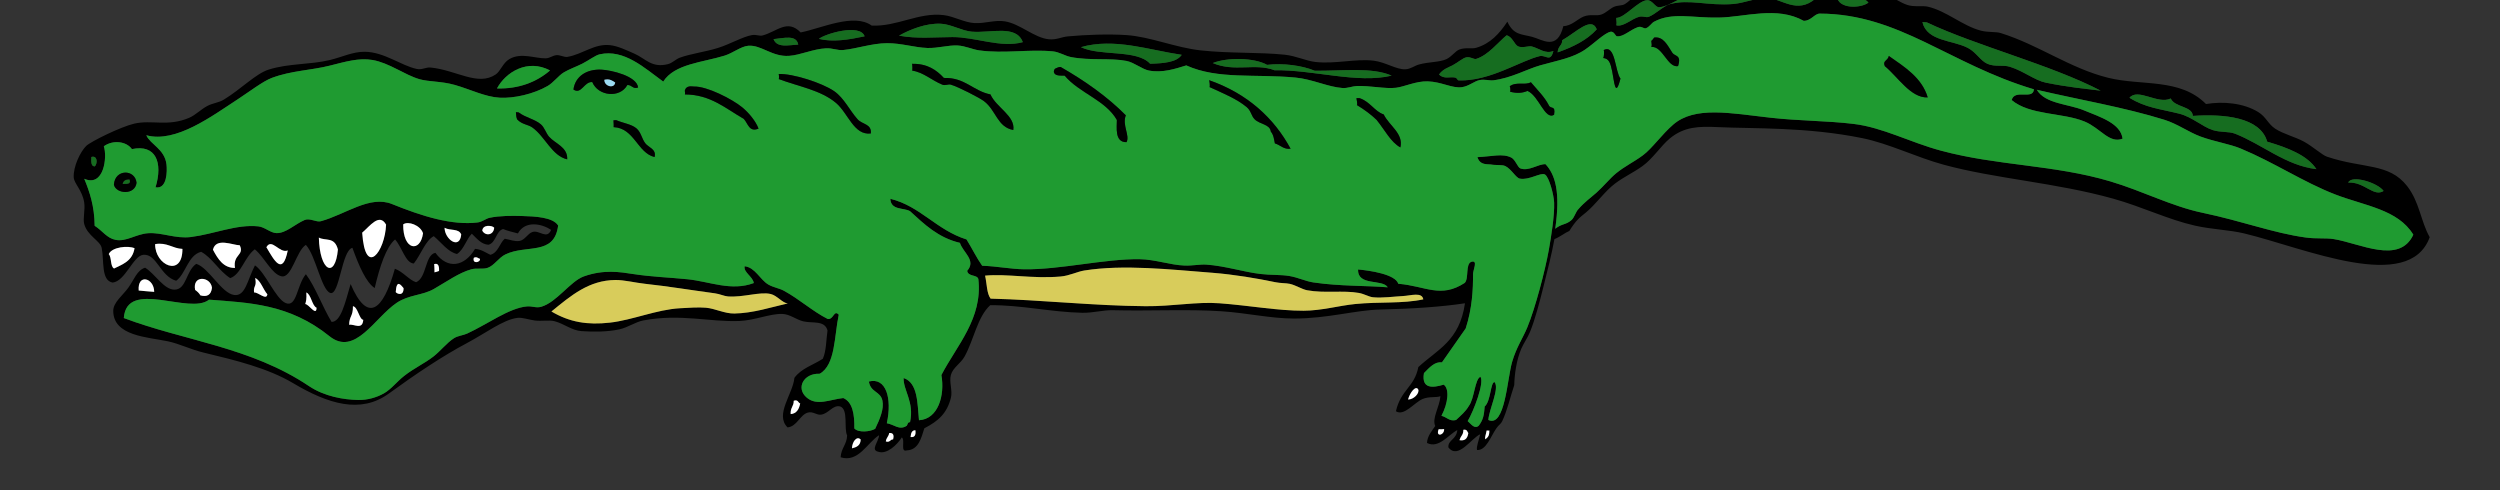 <!--?xml version="1.0" encoding="utf-8"?-->
<!-- Generator: Adobe Illustrator 15.0.2, SVG Export Plug-In . SVG Version: 6.00 Build 0)  -->

<svg version="1.1" id="Layer_1" xmlns="http://www.w3.org/2000/svg" xmlns:xlink="http://www.w3.org/1999/xlink" x="0px" y="0px" width="1020px" height="200px" viewBox="0 0 1020 200" enable-background="new 0 0 1020 200" xml:space="preserve">
<rect x="0" y="0" width="1020" height="200" fill="#333333" stroke="none"/>
<path d="M 982.105 75.916 C 987.186 82.428 987.679 90.382 991.321 96.778 C 982.872 120.032 940.143 101.133 915.654 95.242 C 909.465 93.753 902.661 93.66 895.522 92.054 C 884.666 89.611 873.997 84.353 862.161 81.047 C 838.692 74.493 814.108 72.948 793.041 67.207 C 781.787 64.14 770.81 58.603 759.834 56.365 C 737.237 51.756 715.367 52.549 700.987 51.867 C 693.124 51.495 687.14 51.637 681.223 56.535 C 677.709 59.443 674.319 64.77 670.125 67.765 C 666.078 70.655 662.951 71.895 658.937 74.885 C 654.773 77.988 651.027 83.487 646.906 86.822 C 644.618 88.673 643.034 89.775 640.29 94.229 C 638.578 94.91 636.72 96.528 634.203 97.57 C 633.118 103.569 631.459 110.074 629.744 116.902 C 628.247 122.865 626.341 130.296 624.264 135.367 C 623.165 138.05 621.774 139.788 620.722 142.192 C 618.662 146.902 617.908 152.996 617.812 157.13 C 616.18 162.015 614.921 167.568 612.901 171.841 C 612.3 173.111 611.655 173.097 610.436 174.86 C 608.2 178.091 606.343 183.871 602.623 183.605 C 602.301 182.227 603.305 179.885 603.938 177.168 C 600.392 178.664 594.888 187.699 590.933 182.52 C 590.712 179.463 594.278 179.371 594.574 175.465 C 590.916 177.387 586.98 183.161 582.219 180.729 C 582.287 177.97 584.346 175.618 585.578 173.813 C 584.132 170.655 587.352 166.119 587.695 161.637 C 585.992 162.347 583.172 161.641 580.46 162.773 C 577.05 164.196 572.837 169.981 569.538 167.785 C 571.502 159.036 577.11 157.946 578.683 149.767 C 586.457 142.584 595.506 139.134 597.71 123.736 C 588.217 125.183 576.215 125.998 563.328 126.276 C 553.025 126.497 541.786 129.968 527.943 129.966 C 518.518 129.964 508.99 127.714 498.457 126.999 C 484.721 126.066 468.979 126.957 454.076 126.562 C 450.11 126.457 445.96 127.697 441.609 127.616 C 429.05 127.381 416.353 124.373 403.991 124.526 C 398.775 129.317 397.352 138.595 393.536 145.481 C 391.959 148.328 388.818 149.927 387.971 152.945 C 387.156 155.852 388.73 159.352 387.959 162.356 C 386.346 168.639 382.847 171.805 377.13 174.74 C 375.824 178.835 374.776 183.533 369.974 183.761 C 367.18 184.627 369.442 179.623 367.945 178.463 C 366.068 181.42 361.848 185.567 358.29 184.3 C 355.059 183.582 358.553 180.156 358.66 177.567 C 353.865 180.593 350.251 188.859 342.97 186.572 C 343.216 182.73 345.493 181.422 345.628 177.688 C 344.213 174.632 346.224 167.105 342.804 165.831 C 339.76 165.08 338.174 168.738 334.976 169.188 C 333.216 169.436 331.655 167.734 329.594 168.333 C 326.336 169.282 325.225 173.97 321.326 174.385 C 316.018 169.148 323.534 160.723 324.114 154.172 C 326.927 150.271 331.854 148.903 335.701 146.378 C 337.142 143.32 337.062 138.639 337.626 134.833 C 336.461 130.581 331.666 132.003 327.808 131.126 C 324.944 130.475 322.331 128.191 319.221 128.085 C 314.217 127.914 307.963 130.702 301.701 130.958 C 289.571 131.452 277.734 127.894 262.466 130.735 C 259.366 131.312 256.087 133.642 252.735 134.367 C 247.756 135.444 242.067 135.429 237.234 135.094 C 233.316 134.823 230.282 132.147 226.307 131.064 C 224.128 130.47 221.069 131.131 218.209 130.764 C 215.872 130.464 213.116 129.449 211.132 129.688 C 205.297 130.39 198.03 136.011 190.331 140.079 C 180.782 145.124 169.173 152.889 158.679 160.547 C 147.134 168.973 133.83 164.783 119.672 156.374 C 109.255 150.186 96.246 147.021 82.929 143.822 C 77.923 142.619 73.136 140.231 68.575 139.27 C 60.231 137.511 46.155 137.137 46.208 126.769 C 46.225 123.351 50.153 120.459 52.351 117.385 C 54.727 114.064 55.895 110.243 59.202 109.216 C 63.392 111.833 66.893 118.264 71.274 118.178 C 76.099 118.083 75.838 110.594 80.061 107.647 C 85.213 109.209 90.329 119.651 95.525 120.354 C 100.175 120.984 100.89 114.312 104.027 108.267 C 108.346 111.163 112.429 121.952 116.591 123.664 C 121.131 125.53 121.08 116.317 124.8 111.873 C 128.644 116.988 131.661 125.412 135.29 131.342 C 139.081 131.322 140.786 123.653 143.054 115.89 C 149.858 131.782 156.189 127.19 161.113 109.641 C 164.549 110.924 166.842 114.202 169.757 115.145 C 174.163 113.343 173.331 103.946 177.65 103.153 C 182.628 110.012 189.508 108.826 193.828 101.523 C 196.425 101.734 198.187 103.1 200.055 103.962 C 203.293 103.114 203.802 99.232 205.943 97.4 C 208.236 97.829 210.092 98.627 211.974 98.304 C 214.203 97.921 215.311 95.254 217.252 94.649 C 220.126 93.752 223.114 97.896 224.864 93.792 C 220.974 91.204 214.215 89.888 211.301 95.239 C 209.41 94.717 207.266 94.285 205.266 93.438 C 202.345 94.248 202.451 98.966 199.321 99.861 C 196.399 99.708 194.628 97.403 192.505 95.346 C 190.266 97.54 189.319 101.769 186.455 103.631 C 182.767 102.796 180.286 99.155 176.988 96.351 C 173.569 98.113 171.844 103.696 168.841 107.509 C 165.421 107.347 164.103 100.938 161.182 97.7 C 157.59 100.758 154.966 108.563 152.874 117.53 C 149.434 115.283 146.533 108.751 143.78 101.101 C 139.365 102.213 138.523 120.87 134.72 119.511 C 131.114 118.223 128.781 104.159 124.789 99.904 C 120.838 102.386 119.063 113.623 114.849 112.731 C 110.88 111.89 107.953 105.012 103.964 101.71 C 99.794 104.76 98.336 112.009 93.928 113.47 C 89.317 110.536 86.577 105.167 82.069 102.734 C 76.659 104.089 75.817 111.759 71.876 114.55 C 65.323 112.702 63.963 103.42 58.44 103.967 C 54.312 104.377 51.095 114.789 45.948 115.294 C 41.147 114.421 42.561 106.406 41.491 101.153 C 40.891 98.205 35.68 96.264 34.355 91.381 C 33.76 89.19 34.829 85.569 34.343 82.519 C 33.565 77.638 30.201 74.828 30.078 72.374 C 29.855 67.915 32.809 61.857 35.184 59.534 C 36.984 57.774 49.199 51.743 54.747 50.451 C 61.921 48.779 68.479 51.786 77.189 48.066 C 79.721 46.984 82.071 44.537 84.657 43.195 C 86.965 41.998 89.21 41.932 91.319 40.647 C 98.368 36.355 104.362 30.061 109.584 28.406 C 117.8 25.801 126.555 26.434 134.571 24.495 C 139.725 23.248 143.863 21.099 148.763 21.124 C 156.736 21.164 163.609 26.77 170.073 28.14 C 172.205 28.592 173.743 27.36 175.674 27.55 C 186.205 28.588 194.939 35.319 202.255 30.377 C 204.197 29.065 205.173 25.691 207.77 24.141 C 212.579 21.27 218.281 23.895 222.673 23.794 C 224.323 23.756 225.439 22.651 227.06 22.497 C 228.454 22.363 230.234 23.43 231.492 23.212 C 237.815 22.114 242.45 17.735 248.885 18.42 C 252.031 18.755 255.682 20.503 258.833 21.894 C 263.443 23.928 265.902 27.852 272.523 26.167 C 274.327 25.708 275.691 24.161 277.314 23.559 C 281.679 21.94 287.543 21.223 292.831 19.588 C 297.906 18.019 303.004 14.976 306.761 14.326 C 308.661 13.998 309.829 14.821 311.158 14.46 C 317.098 12.843 321.239 7.655 326.668 13.238 C 335.198 11.535 348.37 5.206 355.651 10.436 C 365.985 10.934 374.76 4.957 384.987 6.158 C 389.332 6.669 393.428 9.218 397.713 9.422 C 401.956 9.624 405.905 8.06 409.948 8.704 C 416.226 9.704 421.901 15.391 427.862 16.015 C 431.028 16.346 432.971 15.098 435.68 14.845 C 443.051 14.159 452.365 13.836 459.564 14.315 C 469.284 14.961 479.643 19.459 489.974 20.567 C 501.842 21.84 513.676 21.247 524.109 22.317 C 528.833 22.801 532.807 24.847 536.677 25.284 C 544.736 26.196 553.073 23.881 560.375 24.744 C 565.29 25.324 569.71 28.444 573.403 28.273 C 575.56 28.172 577.135 26.805 578.91 26.319 C 583.061 25.18 587.361 25.439 590.159 24.122 C 592.303 23.114 593.761 20.829 595.403 20.212 C 597.982 19.244 600.358 20.053 602.294 19.494 C 607.995 17.848 611.793 13.71 614.994 8.849 C 617.534 14.344 620.734 13.88 625.078 15.019 C 629.312 16.13 635.33 20.861 637.851 10.655 C 641.157 10.606 643.656 7.741 646.103 6.763 C 648.976 5.615 651.245 6.686 653.411 5.91 C 655.227 5.26 656.94 3.492 658.359 2.85 C 660.18 2.026 661.628 2.471 662.985 1.643 C 665.589 0.053 668.391 -3.737 670.696 -4.534 C 673.619 -5.544 675.59 -2.927 678.127 -3.318 C 683.889 -4.207 691.795 -8.473 701.791 -10.043 C 709.169 -11.202 714.794 -11.931 721.479 -10.423 C 722.889 -10.105 723.366 -8.727 723.783 -8.726 C 726.938 -8.714 730.38 -10.453 733.014 -10.28 C 736.228 -10.069 738.67 -8.053 741.315 -7.573 C 747.916 -6.377 755.685 -7.743 762.059 -6.247 C 768.124 -4.824 772.603 0.147 778.222 2.027 C 780.924 2.931 784.39 2.229 786.516 2.714 C 794.207 4.47 800.758 10.594 808.239 12.513 C 811.164 13.264 814.298 12.87 816.263 13.479 C 831.699 18.267 844.57 27.9 860.2 31.756 C 873.829 35.119 889.459 31.755 900.053 42.444 C 907.128 41.27 915.316 42.036 921.309 45.687 C 924.581 47.681 925.308 50.531 928.258 52.488 C 931.571 54.685 936.443 55.825 940.042 57.805 C 943.664 59.798 947.428 63.263 949.389 63.924 C 964.108 68.891 974.666 66.38 982.105 75.916 M 952.15 97.546 C 962.812 99.245 978.95 108.043 984.631 95.754 C 978.366 85.408 964.719 83.965 952.701 79.31 C 939.868 74.34 927.884 66.294 914.233 60.613 C 909.65 58.706 903.625 57.84 897.857 55.723 C 892.991 53.938 888.4 50.523 883.054 48.863 C 866.573 43.747 848.776 40.788 831.014 36.636 C 834.449 42.396 843.754 42.352 850.2 44.999 C 857.042 47.808 865.202 50.338 866.012 56.568 C 860.63 58.742 856.972 52.25 850.526 49.592 C 841.454 45.852 828.225 47.103 820.764 40.831 C 821.95 36.169 829.49 40.938 829.845 36.443 C 795.314 26.175 775.025 5.698 742.495 5.546 C 740.334 5.536 738.918 8.513 735.935 8.507 C 724.942 2.412 712.219 6.941 701.318 7.167 C 690.434 7.392 682.306 4.817 674.76 8.913 C 673.915 9.372 672.866 11.049 671.578 11.508 C 670.668 11.833 669.739 10.56 668.301 11.057 C 665.011 12.195 662.213 15.213 659.647 14.787 C 659.111 14.698 658.5 12.671 657.109 12.954 C 654.632 13.459 650.566 17.586 646.83 20.154 C 641.706 23.677 635.592 24.621 628.388 26.665 C 623.039 28.183 616.464 31.913 609.207 32.773 C 607.723 32.948 605.711 32.233 603.626 32.684 C 601.492 33.146 599.268 35.16 596.515 35.559 C 592.517 36.139 588.183 33.363 582.493 33.194 C 577.728 33.054 573.01 35.394 569.555 35.809 C 565.148 36.339 559.002 34.872 553.465 35.101 C 551.828 35.168 549.778 36.055 547.762 35.914 C 541.853 35.5 535.37 32.296 528.604 31.651 C 512.063 30.073 496.849 32.504 483.997 26.683 C 479.521 28.082 474.215 29.837 468.735 28.776 C 465.952 28.236 462.828 25.514 459.628 24.867 C 453.207 23.567 444.845 24.813 436.894 23.27 C 434.506 22.807 432.226 21.216 429.55 20.955 C 419.769 20.001 409.621 21.966 399.488 20.548 C 396.763 20.166 393.751 18.703 390.684 18.558 C 386.717 18.37 382.673 19.733 378.3 19.575 C 373.141 19.389 367.737 17.594 361.917 17.62 C 355.772 17.648 349.509 19.878 344.046 20.406 C 341.676 20.636 339.637 19.58 337.071 19.707 C 331.657 19.976 326.613 22.483 321.907 22.793 C 315.021 23.247 310.568 18.235 305.276 18.67 C 302.335 18.912 299.049 21.635 295.643 22.693 C 286.649 25.486 275.185 26.045 270.596 33.286 C 263.124 27.897 254.69 19.888 244.646 22.162 C 242.919 22.553 240.282 24.588 237.628 25.945 C 235.347 27.113 232.131 28.25 229.993 29.559 C 227.814 30.894 225.832 33.685 223.409 35.088 C 217.801 38.337 209.69 40.2 203.832 39.858 C 197.875 39.511 191.806 36.422 185.529 34.642 C 180.032 33.082 175.015 33.425 171.106 32.296 C 165.113 30.566 158.798 25.634 151.972 24.469 C 146.453 23.527 141.081 25.136 134.463 26.8 C 126.957 28.687 118.748 28.819 110.882 31.785 C 107.292 33.139 101.495 37.569 97.183 40.377 C 86.547 47.303 71.706 58.504 59.693 55.175 C 61.299 58.966 67.246 60.793 67.936 67.169 C 68.217 69.757 68.215 77.285 63.461 76.414 C 66.523 66.291 63.625 58.755 53.817 60.834 C 51.631 57.701 46.19 56.919 42.358 59.674 C 43.831 64.06 42.416 76.477 34.367 72.933 C 36.581 78.289 38.539 84.092 38.617 92.115 C 41.845 94.175 43.57 97.149 47.127 97.857 C 51.523 98.732 55.505 95.474 60.487 95.145 C 66.094 94.775 71.629 97.505 77.913 96.7 C 87.471 95.476 96.513 91.428 105.382 92.353 C 108.1 92.637 110.282 95.016 112.794 95.103 C 116.623 95.237 120.347 91.431 124.323 89.743 C 126.389 88.866 129.096 90.754 130.889 90.261 C 140.979 87.485 150.872 79.567 159.937 83.247 C 172.234 88.24 184.508 92.063 194.91 90.757 C 196.737 90.527 198.222 89.183 199.804 88.849 C 203.896 87.988 208.893 88.012 212.977 88.131 C 218.207 88.283 225.602 88.575 227.722 92.011 C 226.16 104.504 214.764 99.6 206.146 103.831 C 203.468 105.146 201.679 108.283 199.055 109.239 C 196.957 110.004 194.695 109.222 192.283 109.882 C 187.369 111.226 182.334 114.837 177.012 117.898 C 172.375 120.565 166.769 120.203 161.794 123.582 C 152.797 129.694 144.779 145.516 134.419 137.163 C 117.93 123.867 101.442 123.547 85.292 122.256 C 77.37 128.641 51.717 113.59 50.512 129.753 C 75.109 139.05 102.285 141.57 126.038 157.51 C 132.423 161.795 140.242 163.076 146.202 163.191 C 149.883 163.261 153.678 162.172 156.621 160.501 C 159.645 158.783 161.84 155.793 164.837 153.425 C 168.843 150.259 173.039 148.38 176.723 145.553 C 179.689 143.276 182.36 139.798 185.245 137.972 C 186.804 136.985 188.992 136.828 190.604 136.09 C 198.842 132.316 207.688 125.668 214.948 125.024 C 217.228 124.822 218.693 125.772 220.833 125.157 C 227.106 123.357 232.747 114.731 238.167 112.783 C 246.392 109.828 253.156 111.012 258.257 111.795 C 266.04 112.99 272.807 113.162 280.486 113.932 C 289.486 114.834 298.375 118.957 307.556 115.477 C 307.138 112.796 303.239 111.063 303.825 108.628 C 308.096 109.109 310.085 114.071 313.422 116.059 C 315.506 117.3 317.898 117.566 319.839 118.625 C 326.185 122.087 331.586 127.059 337.708 130.136 C 340.156 130.494 340.225 126.198 342.213 128.407 C 340.345 137.072 340.908 148.874 334.433 152.49 C 327.944 152.174 324.474 158.382 329.255 162.306 C 333.392 165.702 338.575 163.005 344.053 162.402 C 347.873 164.028 348.673 169.071 348.568 174.803 C 350.215 176.6 354.886 176.213 357.064 174.962 C 358.978 170.964 360.775 166.8 360.016 163.376 C 359.174 159.578 355.202 160.147 354.508 155.656 C 361.484 153.837 364.056 162.467 361.823 172.688 C 364.778 173.134 366.93 175.775 370.012 173.665 C 370.327 172.921 370.476 172.154 371.292 172.263 C 373.113 164.024 368.503 159.229 368.675 154.234 C 374.505 156.166 374.284 164.545 374.943 171.448 C 382.713 171.028 385.58 161.433 384.092 153.013 C 390.258 141.068 401.041 129.914 399.164 113.832 C 398.64 111.948 394.99 112.974 394.608 110.493 C 398.436 106.182 392.825 102.978 391.653 99.081 C 382.732 96.966 377.118 91.481 371.266 86.132 C 368.575 84.656 363.447 85.857 363.257 81.104 C 375.512 84.124 382.108 93.862 394.341 97.697 C 396.64 101.417 398.474 105.245 400.732 108.427 C 406.871 108.623 412.235 109.797 417.955 109.872 C 432.505 110.062 450.758 105.554 464.92 105.747 C 471.326 105.835 477.443 108.137 483.285 108.344 C 486.642 108.462 489.531 107.78 492.2 107.963 C 499.831 108.485 507.316 110.95 514.223 111.776 C 518.621 112.302 522.439 112.012 526.022 112.603 C 529.549 113.183 532.756 114.775 535.846 115.23 C 546.834 116.846 557.378 116.484 566.213 117.228 C 564.031 113.702 553.836 116.86 554.104 109.944 C 558.961 110.38 569.303 111.905 570.509 115.773 C 581.768 116.716 587.735 121.844 597.595 115.433 C 599.406 113.695 597.772 107.508 600.408 106.791 C 603.097 106.059 600.981 110.21 600.994 111.785 C 601.045 117.826 600.674 125.829 598.005 133.993 C 595.063 138.241 591.755 142.913 588.322 147.83 C 585.32 147.497 583.281 149.89 580.972 152.226 C 579.87 158.758 584.613 158.287 589.019 156.935 C 591.46 158.597 590.833 164.533 588.115 169.639 C 590.469 170.264 591.42 172.041 594.059 171.367 C 596.111 169.455 597.985 167.898 599.308 165.6 C 601.538 162.709 601.76 154.594 604.016 153.719 C 605.71 156.119 601.19 167.848 598.815 171.802 C 600.274 173.057 601.589 175.215 603.348 173.665 C 605.194 171.184 605.461 169.4 605.758 165.849 C 608.29 163.646 608.07 156.114 609.747 155.868 C 611.926 158.376 607.533 166.903 607.243 171.34 C 614.099 174.589 614.912 154.471 616.982 147.542 C 618.78 141.518 621.261 138.113 623.159 133.528 C 626.374 125.761 630.417 110.375 631.923 101.942 C 632.929 96.306 634.27 87.901 634.089 82.684 C 633.978 79.455 631.982 72.047 630.304 71.175 C 628.551 70.265 624.007 73.592 620.093 72.881 C 618.484 72.588 616.648 68.941 614.128 67.737 C 612.817 67.111 610.476 67.524 608.194 67.099 C 607.058 66.887 603.832 67.577 602.779 64.107 C 608.47 63.895 613.013 62.468 616.616 64.296 C 618.274 65.137 619.203 68.305 620.304 68.707 C 623.811 69.986 627.485 66.887 630.577 66.988 C 634.559 71.305 636.694 78.294 634.54 93.335 C 637.254 91.136 638.908 91.82 641.199 89.754 C 642.236 88.819 642.944 86.531 643.756 85.584 C 646.489 82.4 649.019 80.68 651.378 78.586 C 654.191 76.088 656.892 72.717 659.404 70.681 C 663.069 67.713 666.394 66.246 670.29 63.373 C 674.092 60.569 677.97 54.868 682.743 50.775 C 691.508 43.256 705.847 46.146 722.235 48.013 C 733.932 49.346 745.544 49.25 756.287 50.56 C 768.265 52.02 779.113 58.013 791.9 61.465 C 814.923 67.681 838.007 67.165 861.007 74.004 C 874.235 77.938 885.96 84.149 898.596 86.806 C 915.178 90.293 927.594 95.098 940.705 96.901 C 945.182 97.517 948.835 97.018 952.15 97.546 M 958.08 74.492 C 964.672 74.104 968.468 80.524 972.509 77.908 C 970.162 74.568 959.424 71.211 958.08 74.492 M 911.793 54.511 C 922.871 58.802 932.495 67.524 945.096 69.016 C 941.468 63.472 933.814 60.386 925.022 57.803 C 922.19 47.774 907.251 46.419 894.689 47.292 C 894.477 43.216 887.288 43.889 885.663 40.186 C 880.415 42.741 872.278 35.755 868.821 39.894 C 875.424 44.003 881.295 44.417 889.148 46.389 C 894.37 47.7 898.677 51.781 902.845 53.087 C 906.031 54.085 909.4 53.584 911.793 54.511 M 834.725 33.736 C 844.384 35.661 850.73 36.204 857.074 36.992 C 836.896 26.469 806.197 18.637 786.273 9.189 C 786.538 9.164 784.788 8.978 784.344 9.025 C 786.234 16.926 796.641 16.291 802.913 19.567 C 806.328 21.351 808.018 24.809 810.875 26.038 C 814.01 27.387 817.135 26.358 819.98 27.231 C 825.565 28.946 830.3 32.854 834.725 33.736 M 749.482 -1.459 C 749.98 3.718 759.117 3.507 762.327 1.064 C 760.214 -1.65 754.685 -1.411 749.482 -1.459 M 720.954 -0.835 C 727.038 -0.605 733.111 5.93 740.668 -0.527 C 732.612 -3.886 724.6 -3.342 715.883 -4.173 C 706.529 -5.065 698.542 -4.617 691.47 -2.892 C 686.351 -1.643 680.818 2.775 676.903 2.954 C 675.351 3.024 674.137 -0.052 672.025 0.078 C 668.272 0.31 662.891 7.344 659.424 7.305 C 659.596 8.77 659.629 9.815 659.458 10.332 C 662.406 11.077 665.78 7.595 668.779 6.85 C 670.529 6.415 671.525 7.351 672.8 6.811 C 675.643 5.607 678.682 2.447 681.379 1.686 C 689.043 -0.476 696.898 2.476 707.165 1.629 C 711.671 1.257 716.757 -0.993 720.954 -0.835 M 635.503 21.374 C 641.761 19.169 647.437 16.429 651.477 11.965 C 649.341 6.472 643.001 13.251 637.372 16.41 C 637.41 18.677 635.736 18.553 635.503 21.374 M 628.192 22.897 C 630.682 22.308 632.57 25.634 633.795 20.794 C 630.522 22.163 627.921 19.714 624.967 18.953 C 623.684 18.622 621.152 19.728 619.36 18.907 C 617.898 18.237 616.948 14.812 614.667 14.423 C 611.151 17.331 607.233 22.469 602.31 24.029 C 601.326 24.34 600.066 23.063 598.284 23.389 C 596.829 23.655 594.714 25.586 592.554 26.698 C 590.95 27.524 588.673 28.198 587.107 30.412 C 589.193 32.419 591.644 31.22 593.587 31.635 C 594.729 31.879 594.456 32.789 595.222 32.813 C 607.808 33.207 620.439 24.733 628.192 22.897 M 606.004 179.239 C 606.951 178.452 607.696 177.983 607.647 175.603 C 607.961 175.692 606.859 175.735 606.548 175.647 C 606.201 177.58 605.729 178.278 606.004 179.239 M 599.08 176.655 C 598.661 176.375 598.723 175.047 597.051 175.355 C 597.062 177.577 596.079 177.542 595.484 179.588 C 597.371 179.905 598.684 179.317 599.08 176.655 M 586.985 175.112 C 585.574 178.522 589.409 177.591 589.2 175.016 C 589.513 175.107 587.292 175.201 586.985 175.112 M 574.481 163.002 C 576.745 163.044 579.292 160.471 578.627 158.877 C 577.657 157.108 575.28 160.074 574.481 163.002 M 580.71 122.132 C 580.169 119.024 575.648 120.625 572.381 120.787 C 568.907 120.959 563.994 121.671 560.178 121.285 C 558.486 121.114 556.665 119.922 554.427 119.518 C 548.1 118.374 540.318 119.722 533.329 118.427 C 531.177 118.028 528.734 116.377 526.254 115.814 C 524.751 115.473 522.448 115.593 520.114 115.098 C 513.099 113.609 503.406 111.973 494.764 111.302 C 477.298 109.947 458.481 107.822 442.387 110.365 C 439.548 110.814 436.368 112.497 432.735 112.816 C 421.271 113.821 410.984 111.604 401.919 112.456 C 402.67 115.859 402.581 119.773 404.167 121.845 C 424.791 122.35 446.059 124.757 467.411 124.932 C 478.357 125.022 488.247 123.041 497.52 123.734 C 509.805 124.651 521.369 126.807 531.877 126.773 C 539.277 126.749 546.239 124.705 552.99 124.036 C 562.894 123.056 572.263 123.973 580.71 122.132 M 520.011 28.662 C 535.704 28.396 553.885 34.222 567.792 30.858 C 559.819 27.35 547.897 28.953 536.429 28.867 C 531.279 26.73 523.646 25.677 516.971 26.46 C 511.633 23.457 500.665 23.364 494.815 25.723 C 503.682 29.535 512.087 25.616 520.011 28.662 M 469.257 26.013 C 474.915 25.843 480.084 25.412 482.145 22.37 C 468.599 20.38 454.686 15.343 441.013 19.233 C 448.851 23.053 463.794 20.056 469.257 26.013 M 388.591 15.13 C 398.024 15.079 408.302 19.677 417.307 17.197 C 414.611 9.958 404.292 13.565 396.51 12.92 C 392.395 12.579 388.034 9.862 383.815 9.677 C 377.762 9.41 371.171 12.063 366.784 14.558 C 374.571 15.917 380.788 15.172 388.591 15.13 M 371.514 178.314 C 373.263 178.551 373.733 177.39 373.481 175.551 C 372.107 175.492 371.645 176.649 371.514 178.314 M 364.372 179.29 C 364.835 177.613 364.513 176.491 362.773 176.683 C 362.635 178.061 361.605 178.529 361.414 180.108 C 363.211 180.676 363.166 179.175 364.372 179.29 M 347.606 182.912 C 349.495 182.468 351.093 181.746 351.161 179.336 C 349.572 177.662 347.653 180.299 347.606 182.912 M 352.768 14.818 C 350.938 9.433 336.353 13.872 334.117 15.873 C 339.848 17.277 346.41 16.188 352.768 14.818 M 322.592 168.954 C 325.017 168.754 326.031 166.925 326.482 164.582 C 325.634 164.484 325.731 162.848 323.84 163.513 C 323.907 165.782 322.4 166.303 322.592 168.954 M 315.605 15.96 C 317.007 19.689 321.813 18.363 325.682 18.194 C 324.896 14.044 319.86 15.576 315.605 15.96 M 321.407 123.788 C 319.199 123.634 317.084 120.58 314.465 119.957 C 310.027 118.9 303.258 121.412 296.983 120.944 C 295.476 120.832 293.713 119.943 291.678 119.671 C 281.892 118.359 272.625 116.808 263.277 115.8 C 259.126 115.353 254.771 114.217 251.131 114.24 C 240.28 114.31 233.034 120.533 224.983 127.09 C 232.483 131.507 239.725 132.666 248.823 131.638 C 258.097 130.589 267.967 126.287 277.405 125.767 C 280.991 125.569 284.921 125.283 288.005 125.548 C 291.819 125.876 295.587 127.979 299.619 127.914 C 307.197 127.79 314.626 125.354 321.407 123.788 M 224.418 28.748 C 215.307 23.859 206.315 29.411 202.77 36.086 C 211.602 36.34 218.903 33.498 224.418 28.748 M 196.778 94.124 C 197.997 96.39 201.382 96.062 201.628 92.909 C 200.849 91.915 196.908 91.523 196.778 94.124 M 193.332 105.15 C 192.539 107.874 196.174 107.086 195.812 105.569 C 195.08 105.5 194.698 104.59 193.332 105.15 M 181.382 92.929 C 181.415 97.656 187.572 102.063 188.182 95.666 C 187.16 93.076 183.627 94.233 181.382 92.929 M 179.129 110.516 C 179.258 108.218 178.59 107.28 177.128 107.768 C 177.235 107.876 177.303 111.131 177.278 111.129 C 177.276 111.15 179.277 110.576 179.129 110.516 M 164.509 91.549 C 164.374 102.232 171.515 103.157 172.599 95.182 C 171.548 91.873 166.486 90.059 164.509 91.549 M 161.456 119.165 C 161.97 119.945 164.747 120.969 164.651 117.547 C 163.704 116.5 161.81 113.569 161.456 119.165 M 157.521 91.646 C 154.771 86.78 150.95 92.214 147.772 94.924 C 149.009 113.512 157.088 102.578 157.521 91.646 M 142.456 132.532 C 144.246 131.993 147.885 134.894 148.214 130.486 C 146.548 130.316 146.004 125.19 143.993 124.94 C 144.068 129.147 142.488 128.885 142.456 132.532 M 137.869 101.798 C 136.501 96.434 132.766 98.43 130.087 96.928 C 130.444 110.726 136.767 113.913 137.869 101.798 M 129.148 125.544 C 127.273 124.733 126.969 120.139 124.983 119.326 C 125.16 121.858 124.878 122.991 124.531 124.064 C 125.932 123.972 129.136 129.311 129.148 125.544 M 117.408 102.175 C 114.052 103.592 110.867 96.903 108.686 100.864 C 111.891 106.311 115.285 112.716 117.408 102.175 M 103.653 119.33 C 105.31 119.12 108.757 122.771 109.082 120.071 C 107.306 118.054 106.417 114.531 104.124 113.39 C 104.852 117.159 103.314 116.395 103.653 119.33 M 95.87 109.313 C 94.962 103.704 99.823 104.257 97.825 100.075 C 94.963 100.043 88.114 96.753 86.881 101.886 C 88.9 105.668 91.163 109.38 95.87 109.313 M 86.487 117.413 C 85.926 112.723 78.382 112.114 79.609 118.285 C 80.499 118.922 81.263 119.608 81.764 120.516 C 84.517 121.254 86.144 120.333 86.487 117.413 M 63.295 99.601 C 63.14 108.235 74.484 113.411 74.434 101.551 C 70.402 101.394 68.144 98.754 63.295 99.601 M 62.91 119.08 C 62.875 113.376 56.047 111.461 56.583 118.53 C 56.612 118.575 62.955 119.109 62.91 119.08 M 54.895 101.276 C 52.312 100.122 45.718 100.722 44.356 103.669 C 45.645 105.031 44.905 108.723 46.548 109.548 C 50.078 107.801 54.04 106.5 54.895 101.276 M 38.687 67.882 C 39.856 66.646 39.792 63.315 37.284 64.044 C 37.177 66.028 37.139 67.916 38.687 67.882"></path>
<path fill="#1F9B31" d="M 984.636 95.757 C 978.957 108.047 962.812 99.245 952.156 97.546 C 948.838 97.017 945.185 97.521 940.704 96.906 C 927.593 95.107 915.179 90.3 898.595 86.812 C 885.962 84.156 874.239 77.946 861.003 74.009 C 838.01 67.17 814.927 67.683 791.899 61.469 C 779.11 58.017 768.264 52.025 756.286 50.564 C 745.546 49.254 733.932 49.348 722.237 48.017 C 705.844 46.152 691.507 43.263 682.744 50.778 C 677.97 54.872 674.093 60.573 670.288 63.378 C 666.396 66.248 663.068 67.716 659.403 70.686 C 656.892 72.721 654.19 76.093 651.378 78.588 C 649.019 80.682 646.488 82.405 643.757 85.587 C 642.942 86.536 642.236 88.826 641.199 89.76 C 638.908 91.824 637.253 91.137 634.539 93.338 C 636.694 78.299 634.558 71.308 630.577 66.992 C 627.484 66.89 623.811 69.989 620.305 68.709 C 619.202 68.306 618.272 65.141 616.616 64.3 C 613.014 62.472 608.47 63.896 602.779 64.111 C 603.834 67.582 607.058 66.89 608.194 67.101 C 610.478 67.525 612.818 67.112 614.128 67.739 C 616.649 68.944 618.486 72.593 620.095 72.885 C 624.008 73.595 628.552 70.267 630.304 71.178 C 631.981 72.051 633.976 79.459 634.088 82.689 C 634.27 87.906 632.927 96.309 631.922 101.943 C 630.415 110.381 626.372 125.764 623.158 133.531 C 621.262 138.114 618.779 141.52 616.981 147.543 C 614.91 154.477 614.097 174.594 607.242 171.341 C 607.533 166.904 611.926 158.377 609.746 155.872 C 608.068 156.117 608.289 163.648 605.755 165.856 C 605.459 169.407 605.193 171.187 603.347 173.668 C 601.589 175.218 600.273 173.063 598.813 171.804 C 601.189 167.854 605.71 156.125 604.014 153.723 C 601.759 154.597 601.537 162.71 599.307 165.603 C 597.985 167.898 596.111 169.456 594.06 171.37 C 591.42 172.046 590.468 170.267 588.113 169.644 C 590.83 164.538 591.458 158.6 589.019 156.94 C 584.613 158.287 579.867 158.761 580.972 152.232 C 583.278 149.895 585.32 147.5 588.321 147.831 C 591.753 142.918 595.063 138.246 598.005 133.993 C 600.673 125.831 601.045 117.827 600.995 111.788 C 600.982 110.213 603.097 106.059 600.409 106.792 C 597.771 107.512 599.406 113.701 597.594 115.438 C 587.734 121.849 581.767 116.719 570.509 115.776 C 569.305 111.906 558.961 110.385 554.102 109.945 C 553.839 116.86 564.03 113.702 566.211 117.231 C 557.376 116.486 546.836 116.851 535.846 115.233 C 532.756 114.778 529.549 113.186 526.02 112.604 C 522.441 112.014 518.619 112.306 514.223 111.78 C 507.314 110.952 499.831 108.492 492.198 107.967 C 489.531 107.784 486.64 108.464 483.286 108.346 C 477.442 108.141 471.325 105.84 464.921 105.753 C 450.76 105.56 432.506 110.062 417.954 109.872 C 412.235 109.797 406.872 108.626 400.731 108.428 C 398.475 105.251 396.639 101.422 394.342 97.698 C 382.11 93.865 375.512 84.127 363.258 81.108 C 363.448 85.859 368.574 84.658 371.266 86.132 C 377.119 91.483 382.731 96.968 391.654 99.083 C 392.827 102.981 398.437 106.187 394.61 110.496 C 394.989 112.977 398.639 111.953 399.165 113.835 C 401.039 129.917 390.257 141.073 384.092 153.019 C 385.578 161.434 382.713 171.031 374.944 171.454 C 374.284 164.545 374.505 156.169 368.674 154.237 C 368.504 159.232 373.113 164.024 371.292 172.266 C 370.477 172.155 370.327 172.927 370.013 173.668 C 366.93 175.778 364.777 173.137 361.823 172.691 C 364.054 162.47 361.482 153.838 354.509 155.661 C 355.202 160.15 359.174 159.583 360.017 163.379 C 360.777 166.803 358.979 170.967 357.065 174.963 C 354.886 176.214 350.216 176.6 348.568 174.806 C 348.673 169.074 347.875 164.029 344.052 162.405 C 338.575 163.006 333.391 165.705 329.254 162.309 C 324.473 158.384 327.943 152.177 334.434 152.493 C 340.909 148.879 340.346 137.072 342.212 128.41 C 340.225 126.203 340.155 130.5 337.707 130.141 C 331.586 127.062 326.186 122.091 319.84 118.629 C 317.899 117.57 315.504 117.302 313.423 116.062 C 310.086 114.074 308.097 109.112 303.824 108.635 C 303.24 111.069 307.139 112.797 307.554 115.481 C 298.374 118.962 289.487 114.836 280.487 113.935 C 272.806 113.165 266.04 112.992 258.256 111.798 C 253.156 111.016 246.392 109.832 238.168 112.786 C 232.745 114.733 227.106 123.359 220.833 125.161 C 218.694 125.775 217.227 124.825 214.947 125.028 C 207.688 125.673 198.842 132.317 190.606 136.092 C 188.992 136.832 186.806 136.992 185.247 137.977 C 182.363 139.799 179.692 143.276 176.722 145.556 C 173.041 148.381 168.845 150.258 164.839 153.425 C 161.843 155.793 159.649 158.785 156.623 160.502 C 153.678 162.174 149.884 163.264 146.203 163.193 C 140.246 163.077 132.427 161.797 126.039 157.51 C 102.285 141.571 75.11 139.054 50.512 129.757 C 51.719 113.596 77.372 128.649 85.292 122.26 C 101.444 123.551 117.93 123.879 134.423 137.173 C 144.78 145.522 152.799 129.699 161.796 123.588 C 166.771 120.209 172.375 120.568 177.013 117.902 C 182.338 114.842 187.371 111.227 192.284 109.884 C 194.698 109.224 196.958 110.006 199.055 109.243 C 201.68 108.288 203.469 105.147 206.145 103.834 C 214.763 99.604 226.16 104.507 227.723 92.015 C 225.602 88.581 218.209 88.286 212.979 88.133 C 208.893 88.014 203.896 87.989 199.806 88.853 C 198.223 89.187 196.737 90.53 194.912 90.759 C 184.508 92.067 172.237 88.244 159.937 83.253 C 150.873 79.576 140.98 87.501 130.89 90.272 C 129.094 90.766 126.392 88.872 124.32 89.752 C 120.353 91.437 116.623 95.242 112.795 95.111 C 110.283 95.026 108.099 92.644 105.382 92.36 C 96.511 91.433 87.473 95.479 77.915 96.706 C 71.631 97.512 66.093 94.78 60.487 95.151 C 55.503 95.481 51.524 98.736 47.129 97.861 C 43.568 97.152 41.845 94.18 38.619 92.12 C 38.539 84.097 36.579 78.294 34.367 72.934 C 42.416 76.479 43.834 64.062 42.361 59.676 C 46.192 56.925 51.632 57.705 53.819 60.839 C 63.623 58.763 66.522 66.293 63.463 76.421 C 68.218 77.29 68.219 69.762 67.939 67.171 C 67.248 60.799 61.301 58.968 59.694 55.177 C 71.708 58.507 86.549 47.306 97.183 40.38 C 101.497 37.57 107.292 33.142 110.885 31.787 C 118.748 28.821 126.958 28.689 134.466 26.802 C 141.08 25.139 146.455 23.528 151.973 24.47 C 158.8 25.635 165.115 30.568 171.108 32.298 C 175.015 33.426 180.031 33.085 185.53 34.645 C 191.807 36.427 197.876 39.513 203.832 39.86 C 209.692 40.202 217.803 38.337 223.41 35.092 C 225.834 33.688 227.813 30.896 229.994 29.56 C 232.131 28.251 235.349 27.116 237.631 25.947 C 240.282 24.588 242.92 22.555 244.646 22.164 C 254.692 19.891 263.126 27.9 270.599 33.288 C 275.187 26.048 286.652 25.489 295.646 22.695 C 299.05 21.638 302.336 18.914 305.279 18.671 C 310.571 18.236 315.021 23.246 321.907 22.794 C 326.616 22.485 331.66 19.977 337.072 19.708 C 339.639 19.581 341.677 20.636 344.048 20.408 C 349.51 19.881 355.773 17.648 361.919 17.621 C 367.74 17.595 373.14 19.388 378.302 19.575 C 382.674 19.733 386.718 18.372 390.688 18.558 C 393.752 18.701 396.764 20.169 399.491 20.55 C 409.624 21.967 419.77 20.005 429.554 20.957 C 432.23 21.218 434.506 22.808 436.895 23.272 C 444.846 24.815 453.211 23.567 459.632 24.868 C 462.831 25.517 465.952 28.238 468.736 28.777 C 474.214 29.84 479.524 28.081 484.001 26.685 C 496.853 32.507 512.063 30.073 528.606 31.651 C 535.37 32.296 541.857 35.499 547.766 35.915 C 549.78 36.056 551.83 35.169 553.467 35.102 C 559.006 34.872 565.15 36.339 569.557 35.809 C 573.014 35.393 577.73 33.053 582.496 33.194 C 588.185 33.363 592.517 36.141 596.516 35.56 C 599.269 35.16 601.493 33.146 603.629 32.685 C 605.712 32.236 607.724 32.95 609.207 32.775 C 616.465 31.917 623.041 28.185 628.389 26.667 C 635.594 24.621 641.707 23.678 646.832 20.155 C 650.566 17.588 654.632 13.46 657.111 12.955 C 658.501 12.672 659.112 14.698 659.648 14.787 C 662.215 15.211 665.012 12.193 668.304 11.056 C 669.737 10.561 670.671 11.832 671.577 11.509 C 672.869 11.048 673.914 9.372 674.762 8.911 C 682.308 4.814 690.437 7.391 701.317 7.167 C 712.22 6.942 724.941 2.413 735.939 8.505 C 738.921 8.511 740.338 5.538 742.497 5.548 C 775.028 5.697 795.316 26.177 829.853 36.443 C 829.495 40.94 821.957 36.168 820.764 40.829 C 828.228 47.104 841.46 45.853 850.533 49.594 C 856.975 52.251 860.634 58.739 866.012 56.57 C 865.207 50.342 857.05 47.811 850.207 44.999 C 843.763 42.352 834.451 42.4 831.021 36.634 C 848.779 40.789 866.576 43.747 883.054 48.863 C 888.398 50.522 892.994 53.94 897.86 55.723 C 903.633 57.837 909.654 58.708 914.239 60.616 C 927.887 66.295 939.872 74.34 952.708 79.31 C 964.72 83.961 978.366 85.405 984.636 95.757 M 769.013 26.995 C 774.258 31.235 779.559 40.074 786.518 39.74 C 784.112 31.689 777.117 27.372 770.653 22.835 C 770.15 24.954 767.986 24.675 769.013 26.995 M 684.64 26.979 C 686.181 22.244 683.321 23.1 682.308 21.526 C 680.29 18.39 678.626 14.784 674.868 15.326 C 674.787 15.5 674.393 16.12 673.733 16.698 C 673.895 17.923 673.997 18.529 673.73 19.145 C 678.382 18.705 680.358 27.76 684.64 26.979 M 657.79 29.193 C 658.57 32.895 659.022 40.521 661.153 32.057 C 658.929 29.282 659.123 17.757 654.279 20.465 C 654.59 20.473 654.477 23.649 654.042 23.655 C 656.543 23.886 657.062 25.742 657.79 29.193 M 634.064 46.833 C 634.742 42.642 632.71 44.855 631.862 42.843 C 630.117 39.491 627.481 36.963 624.607 33.56 C 622.081 34.951 618.659 33.154 615.926 35.234 C 616.247 35.254 616.365 37.432 616.057 37.411 C 619.068 38.173 621.142 37.953 623.231 37.092 C 627.946 39.159 630.279 49.089 634.064 46.833 M 571.354 60.14 C 572.702 54.461 566.836 51.361 564.542 46.681 C 560.855 45.499 558.976 41.399 554.606 40.02 C 554.955 40.097 553.495 40 553.413 40.058 C 553.439 40.094 554.001 42.858 553.588 42.855 C 556.752 44.755 559.431 46.771 561.64 48.895 C 565.034 53.056 567.395 57.968 571.354 60.14 M 520.15 58.496 C 522.564 59.252 523.682 61.026 526.566 60.677 C 519.831 48.238 509.02 38.188 493.273 32.699 C 493.488 32.707 493.757 35.502 493.477 35.511 C 499.156 38.143 504.534 40.271 508.634 43.687 C 510.48 45.224 510.494 47.24 511.854 48.625 C 514.017 50.825 518.128 50.593 518.492 53.696 C 519.65 55.004 519.819 56.981 520.15 58.496 M 459.629 58.001 C 461.082 55.303 457.752 51.043 459.331 47.049 C 451.819 39.453 442.599 32.966 432.761 27.338 C 431.964 27.27 431.412 27.626 430.617 27.959 C 430.282 28.11 430.028 28.53 429.957 29.328 C 430.337 31.125 432.644 30.78 434.373 30.864 C 440.383 37.99 451.08 40.843 455.676 48.947 C 455.716 51.791 454.65 58.122 459.629 58.001 M 413.426 53.037 C 414.285 47.278 406.471 43.88 404.106 38.528 C 397.006 37.113 393.741 31.544 385.1 31.806 C 382.1 28.548 378.279 25.896 372.094 26.044 C 372.277 26.06 372.346 28.805 372.153 28.806 C 376.813 29.488 380.178 32.83 384.512 34.556 C 385.634 35.003 386.997 34.266 387.804 34.494 C 390.902 35.37 399.582 39.855 401.438 41.246 C 406.427 44.985 406.875 51.859 413.426 53.037 M 355.289 54.446 C 355.714 50.528 351.859 50.844 349.911 48.687 C 346.695 45.126 344.402 40.026 340.378 37.229 C 335.467 33.816 323.335 29.933 317.693 30.206 C 317.84 30.193 317.905 32.258 317.744 32.261 C 325.974 35.342 334.777 36.721 341.042 41.952 C 346.048 46.13 348.36 55.33 355.289 54.446 M 303.434 48.482 C 305.234 50.393 305.616 54.054 309.482 52.476 C 308.416 49.574 305.675 46.14 302.793 43.767 C 298.784 40.466 288.383 35.111 283.097 35.313 C 282.418 35.339 279.9 34.604 279.379 37.142 C 279.526 37.183 279.553 38.535 279.429 38.529 C 289.899 38.541 296.205 44.383 303.434 48.482 M 267.07 64.069 C 267.889 60.76 264.521 60.222 263.185 58.347 C 261.792 56.391 261.529 53.969 259.697 52.402 C 257.633 50.636 254.31 50.281 251.357 49.002 C 251.522 49.032 250.332 49.074 250.295 49.087 C 250.299 49.098 250.488 51.882 250.322 51.867 C 258.816 52.217 260.082 62.415 267.07 64.069 M 255.951 34.684 C 257.869 34.595 258.23 36.527 260.347 35.692 C 259.824 30.978 249.284 28.602 245.368 28.416 C 239.343 28.131 234.676 31.149 233.967 36.526 C 237.215 38.73 238.327 33.191 241.649 33.484 C 244.034 39.282 252.986 40.159 255.951 34.684 M 231.42 65.015 C 231.69 60.02 226.525 58.629 224.033 55.797 C 222.753 54.343 222.137 51.944 220.636 50.695 C 218.062 48.553 214.573 48.077 211.617 45.864 C 211.734 45.871 210.597 45.784 210.495 45.752 C 210.533 47.043 210.701 48.041 211.011 48.727 C 213.071 50.87 215.436 50.739 217.229 52.035 C 222.488 55.837 225.157 63.534 231.42 65.015 M 46.475 75.364 C 47.313 79.122 55.032 79.778 55.71 74.603 C 55.179 68.983 46.881 68.831 46.475 75.364"></path>
<path fill="#166D20" d="M 972.509 77.908 C 968.468 80.524 964.672 74.105 958.08 74.492 C 959.423 71.213 970.167 74.568 972.509 77.908"></path>
<path fill="#166D20" d="M 945.096 69.016 C 932.495 67.523 922.875 58.801 911.794 54.51 C 909.4 53.583 906.031 54.084 902.845 53.086 C 898.677 51.781 894.37 47.703 889.148 46.391 C 881.295 44.418 875.424 44.004 868.821 39.895 C 872.279 35.753 880.415 42.741 885.663 40.188 C 887.288 43.889 894.477 43.215 894.689 47.294 C 907.251 46.419 922.19 47.774 925.022 57.801 C 933.813 60.389 941.468 63.468 945.096 69.016"></path>
<path fill="#166D20" d="M 857.073 36.994 C 850.735 36.204 844.384 35.662 834.724 33.737 C 830.3 32.855 825.565 28.946 819.984 27.234 C 817.135 26.359 814.009 27.391 810.878 26.04 C 808.017 24.806 806.332 21.35 802.914 19.565 C 796.641 16.29 786.231 16.927 784.344 9.025 C 784.787 8.978 786.541 9.164 786.276 9.19 C 806.198 18.637 836.896 26.468 857.073 36.994"></path>
<path d="M 786.518 39.74 C 779.559 40.074 774.26 31.232 769.015 26.995 C 767.985 24.676 770.153 24.954 770.655 22.835 C 777.117 27.372 784.113 31.687 786.518 39.74"></path>
<path fill="#166D20" d="M 762.327 1.064 C 759.117 3.507 749.98 3.718 749.481 -1.457 C 754.683 -1.415 760.214 -1.648 762.327 1.064"></path>
<path fill="#166D20" d="M 740.668 -0.526 C 733.109 5.927 727.041 -0.606 720.953 -0.834 C 716.757 -0.991 711.67 1.259 707.166 1.63 C 696.896 2.477 689.043 -0.475 681.379 1.685 C 678.682 2.446 675.643 5.607 672.8 6.811 C 671.522 7.352 670.53 6.418 668.779 6.852 C 665.78 7.596 662.405 11.081 659.458 10.334 C 659.628 9.817 659.598 8.769 659.424 7.306 C 662.89 7.344 668.271 0.308 672.025 0.081 C 674.138 -0.047 675.349 3.024 676.903 2.954 C 680.821 2.775 686.35 -1.644 691.471 -2.892 C 698.54 -4.615 706.529 -5.061 715.883 -4.171 C 724.601 -3.342 732.612 -3.885 740.668 -0.526"></path>
<path d="M 682.31 21.526 C 683.323 23.1 686.182 22.241 684.641 26.978 C 680.36 27.759 678.382 18.705 673.729 19.147 C 673.997 18.529 673.895 17.923 673.732 16.698 C 674.393 16.121 674.788 15.5 674.868 15.328 C 678.627 14.784 680.291 18.389 682.31 21.526"></path>
<path d="M 661.153 32.057 C 659.022 40.521 658.57 32.895 657.79 29.193 C 657.063 25.742 656.543 23.886 654.042 23.655 C 654.477 23.649 654.59 20.473 654.279 20.465 C 659.122 17.757 658.929 29.284 661.153 32.057"></path>
<path fill="#166D20" d="M 651.477 11.966 C 647.437 16.427 641.76 19.169 635.503 21.376 C 635.735 18.556 637.41 18.679 637.372 16.41 C 643.001 13.252 649.341 6.472 651.477 11.966"></path>
<path d="M 631.862 42.843 C 632.711 44.853 634.741 42.644 634.064 46.834 C 630.278 49.09 627.947 39.159 623.232 37.092 C 621.141 37.956 619.068 38.173 616.057 37.411 C 616.365 37.432 616.247 35.255 615.926 35.235 C 618.661 33.156 622.081 34.952 624.607 33.56 C 627.481 36.963 630.117 39.49 631.862 42.843"></path>
<path fill="#166D20" d="M 633.795 20.791 C 632.57 25.636 630.682 22.307 628.192 22.897 C 620.44 24.733 607.809 33.206 595.222 32.812 C 594.456 32.788 594.728 31.876 593.588 31.633 C 591.646 31.219 589.193 32.42 587.107 30.411 C 588.674 28.193 590.951 27.525 592.556 26.697 C 594.712 25.586 596.828 23.653 598.282 23.388 C 600.063 23.063 601.326 24.34 602.311 24.028 C 607.232 22.47 611.15 17.333 614.667 14.42 C 616.946 14.81 617.899 18.235 619.362 18.906 C 621.152 19.727 623.685 18.62 624.966 18.951 C 627.921 19.714 630.522 22.166 633.795 20.791"></path>
<path fill="#FFFFFF" d="M 607.648 175.603 C 607.697 177.985 606.952 178.449 606.004 179.241 C 605.727 178.279 606.201 177.578 606.548 175.647 C 606.859 175.735 607.962 175.692 607.648 175.603"></path>
<path fill="#FFFFFF" d="M 597.051 175.353 C 598.722 175.045 598.663 176.373 599.08 176.661 C 598.684 179.317 597.374 179.902 595.483 179.59 C 596.079 177.542 597.061 177.577 597.051 175.353"></path>
<path fill="#FFFFFF" d="M 589.201 175.013 C 589.409 177.591 585.573 178.52 586.986 175.109 C 587.293 175.197 589.514 175.104 589.201 175.013"></path>
<path fill="#FFFFFF" d="M 578.627 158.877 C 579.292 160.471 576.746 163.044 574.481 163.002 C 575.28 160.074 577.657 157.108 578.627 158.877"></path>
<path fill="#D8CC5B" d="M 572.381 120.787 C 575.648 120.625 580.169 119.024 580.71 122.132 C 572.263 123.973 562.893 123.057 552.99 124.037 C 546.239 124.704 539.277 126.749 531.877 126.773 C 521.369 126.807 509.805 124.651 497.52 123.734 C 488.247 123.041 478.357 125.022 467.411 124.932 C 446.059 124.757 424.791 122.35 404.167 121.845 C 402.581 119.772 402.67 115.86 401.919 112.458 C 410.984 111.603 421.271 113.822 432.735 112.817 C 436.368 112.499 439.548 110.813 442.387 110.365 C 458.481 107.822 477.298 109.947 494.764 111.302 C 503.406 111.973 513.098 113.612 520.114 115.1 C 522.449 115.595 524.751 115.471 526.254 115.812 C 528.734 116.375 531.177 118.03 533.329 118.429 C 540.318 119.723 548.1 118.374 554.427 119.518 C 556.665 119.922 558.486 121.114 560.178 121.285 C 563.994 121.671 568.907 120.959 572.381 120.787"></path>
<path d="M 564.542 46.681 C 566.836 51.362 572.7 54.458 571.354 60.14 C 567.395 57.966 565.034 53.056 561.638 48.895 C 559.434 46.771 556.749 44.754 553.587 42.853 C 554.001 42.856 553.438 40.092 553.413 40.056 C 553.495 39.998 554.955 40.094 554.606 40.018 C 558.978 41.4 560.856 45.5 564.542 46.681"></path>
<path fill="#166D20" d="M 567.79 30.86 C 553.885 34.223 535.704 28.396 520.011 28.663 C 512.087 25.616 503.685 29.536 494.817 25.724 C 500.663 23.366 511.635 23.458 516.971 26.461 C 523.646 25.679 531.279 26.734 536.429 28.868 C 547.899 28.953 559.821 27.35 567.79 30.86"></path>
<path d="M 526.563 60.678 C 523.679 61.023 522.562 59.249 520.15 58.494 C 519.822 56.98 519.652 55.002 518.496 53.697 C 518.128 50.595 514.02 50.825 511.857 48.626 C 510.493 47.239 510.48 45.223 508.635 43.687 C 504.534 40.271 499.154 38.144 493.478 35.513 C 493.758 35.504 493.49 32.708 493.275 32.7 C 509.021 38.188 519.828 48.239 526.563 60.678"></path>
<path fill="#166D20" d="M 482.145 22.369 C 480.084 25.413 474.915 25.842 469.257 26.014 C 463.794 20.055 448.851 23.053 441.013 19.231 C 454.686 15.345 468.599 20.381 482.145 22.369"></path>
<path d="M 459.332 47.048 C 457.753 51.04 461.083 55.304 459.63 58.001 C 454.651 58.121 455.719 51.791 455.677 48.945 C 451.081 40.841 440.383 37.986 434.374 30.862 C 432.644 30.78 430.338 31.124 429.958 29.328 C 430.028 28.525 430.282 28.108 430.616 27.957 C 431.41 27.625 431.965 27.269 432.761 27.334 C 442.598 32.965 451.818 39.454 459.332 47.048"></path>
<path d="M 404.107 38.526 C 406.47 43.88 414.286 47.28 413.427 53.036 C 406.876 51.857 406.428 44.985 401.437 41.244 C 399.583 39.854 390.9 35.369 387.804 34.492 C 386.998 34.264 385.633 35.002 384.511 34.554 C 380.178 32.828 376.81 29.487 372.153 28.807 C 372.346 28.806 372.277 26.06 372.094 26.044 C 378.279 25.894 382.1 28.546 385.1 31.806 C 393.741 31.544 397.005 37.114 404.107 38.526"></path>
<path fill="#166D20" d="M 417.306 17.196 C 408.303 19.677 398.025 15.081 388.591 15.13 C 380.79 15.171 374.571 15.917 366.783 14.557 C 371.171 12.063 377.761 9.41 383.814 9.678 C 388.034 9.864 392.394 12.577 396.509 12.919 C 404.294 13.566 414.61 9.96 417.306 17.196"></path>
<path fill="#FFFFFF" d="M 373.482 175.551 C 373.733 177.39 373.264 178.554 371.514 178.314 C 371.645 176.649 372.108 175.492 373.482 175.551"></path>
<path fill="#FFFFFF" d="M 362.771 176.683 C 364.512 176.491 364.835 177.613 364.371 179.295 C 363.166 179.176 363.211 180.676 361.416 180.108 C 361.606 178.529 362.634 178.062 362.771 176.683"></path>
<path d="M 349.911 48.688 C 351.858 50.843 355.716 50.525 355.289 54.446 C 348.36 55.328 346.048 46.131 341.042 41.952 C 334.777 36.721 325.975 35.342 317.741 32.259 C 317.903 32.256 317.837 30.192 317.69 30.205 C 323.334 29.933 335.469 33.815 340.378 37.228 C 344.401 40.026 346.694 45.127 349.911 48.688"></path>
<path fill="#FFFFFF" d="M 351.161 179.336 C 351.095 181.748 349.496 182.468 347.606 182.914 C 347.654 180.297 349.571 177.664 351.161 179.336"></path>
<path fill="#166D20" d="M 334.118 15.872 C 336.354 13.872 350.939 9.433 352.766 14.818 C 346.41 16.189 339.847 17.278 334.118 15.872"></path>
<path fill="#FFFFFF" d="M 326.481 164.582 C 326.03 166.929 325.017 168.754 322.593 168.954 C 322.401 166.303 323.909 165.782 323.841 163.511 C 325.733 162.848 325.632 164.484 326.481 164.582"></path>
<path fill="#166D20" d="M 325.682 18.194 C 321.813 18.363 317.007 19.689 315.605 15.96 C 319.862 15.575 324.895 14.044 325.682 18.194"></path>
<path fill="#D8CC5B" d="M 314.465 119.959 C 317.087 120.582 319.201 123.633 321.407 123.788 C 314.627 125.354 307.197 127.79 299.618 127.914 C 295.587 127.979 291.818 125.877 288.005 125.549 C 284.92 125.284 280.992 125.569 277.405 125.767 C 267.966 126.287 258.097 130.592 248.823 131.638 C 239.726 132.665 232.483 131.505 224.982 127.09 C 233.034 120.534 240.28 114.308 251.131 114.239 C 254.771 114.216 259.126 115.355 263.276 115.802 C 272.625 116.809 281.893 118.358 291.678 119.671 C 293.715 119.945 295.478 120.831 296.983 120.943 C 303.257 121.408 310.027 118.904 314.465 119.959"></path>
<path d="M 309.483 52.476 C 305.616 54.054 305.235 50.394 303.434 48.479 C 296.205 44.382 289.899 38.538 279.428 38.528 C 279.553 38.534 279.525 37.18 279.378 37.139 C 279.901 34.602 282.418 35.338 283.097 35.312 C 288.383 35.11 298.784 40.468 302.794 43.767 C 305.674 46.137 308.416 49.574 309.483 52.476"></path>
<path d="M 263.185 58.347 C 264.519 60.22 267.89 60.76 267.07 64.069 C 260.082 62.415 258.816 52.217 250.324 51.866 C 250.49 51.881 250.3 49.099 250.297 49.088 C 250.334 49.075 251.521 49.034 251.356 49.004 C 254.31 50.279 257.634 50.636 259.697 52.4 C 261.529 53.966 261.792 56.39 263.185 58.347"></path>
<path d="M 260.349 35.693 C 258.23 36.528 257.869 34.594 255.952 34.685 C 252.986 40.159 244.036 39.282 241.65 33.485 C 238.327 33.189 237.216 38.731 233.968 36.527 C 234.677 31.151 239.345 28.134 245.37 28.418 C 249.285 28.602 259.824 30.979 260.349 35.693 M 246.581 32.544 C 246.46 35.26 250.682 36.346 250.998 33.665 C 249.91 32.971 248.835 32.031 246.581 32.544"></path>
<path fill="#9CDBF2" d="M 250.997 33.665 C 250.683 36.346 246.461 35.26 246.58 32.543 C 248.834 32.031 249.91 32.971 250.997 33.665"></path>
<path d="M 224.032 55.796 C 226.525 58.627 231.691 60.021 231.42 65.014 C 225.157 63.537 222.488 55.837 217.228 52.034 C 215.437 50.739 213.069 50.869 211.011 48.726 C 210.7 48.042 210.533 47.041 210.494 45.753 C 210.596 45.785 211.734 45.872 211.617 45.865 C 214.573 48.076 218.061 48.552 220.636 50.694 C 222.138 51.943 222.753 54.344 224.032 55.796"></path>
<path fill="#1F9B31" d="M 202.77 36.087 C 206.315 29.411 215.306 23.86 224.418 28.749 C 218.902 33.499 211.601 36.34 202.77 36.087"></path>
<path fill="#FFFFFF" d="M 201.628 92.91 C 201.381 96.063 197.995 96.389 196.778 94.126 C 196.908 91.522 200.849 91.917 201.628 92.91"></path>
<path fill="#FFFFFF" d="M 195.812 105.568 C 196.174 107.087 192.538 107.875 193.332 105.15 C 194.698 104.59 195.08 105.5 195.812 105.568"></path>
<path fill="#FFFFFF" d="M 188.182 95.667 C 187.572 102.06 181.415 97.657 181.382 92.926 C 183.627 94.234 187.16 93.079 188.182 95.667"></path>
<path fill="#FFFFFF" d="M 177.128 107.768 C 178.591 107.28 179.26 108.217 179.131 110.515 C 179.279 110.575 177.276 111.15 177.278 111.129 C 177.303 111.131 177.235 107.876 177.128 107.768"></path>
<path fill="#FFFFFF" d="M 172.599 95.184 C 171.514 103.159 164.373 102.235 164.51 91.547 C 166.486 90.061 171.549 91.876 172.599 95.184"></path>
<path fill="#FFFFFF" d="M 164.652 117.546 C 164.748 120.973 161.971 119.944 161.457 119.165 C 161.81 113.573 163.703 116.498 164.652 117.546"></path>
<path fill="#FFFFFF" d="M 147.773 94.928 C 150.948 92.216 154.772 86.774 157.521 91.649 C 157.088 102.584 149.01 113.516 147.773 94.928"></path>
<path fill="#FFFFFF" d="M 148.215 130.488 C 147.884 134.891 144.246 131.99 142.456 132.535 C 142.487 128.885 144.07 129.153 143.995 124.937 C 146.003 125.187 146.548 130.319 148.215 130.488"></path>
<path fill="#FFFFFF" d="M 130.087 96.932 C 132.766 98.427 136.502 96.427 137.867 101.801 C 136.767 113.917 130.444 110.727 130.087 96.932"></path>
<path fill="#FFFFFF" d="M 124.983 119.324 C 126.969 120.141 127.273 124.73 129.148 125.547 C 129.136 129.309 125.932 123.972 124.531 124.066 C 124.877 122.993 125.159 121.855 124.983 119.324"></path>
<path fill="#FFFFFF" d="M 108.686 100.864 C 110.867 96.903 114.054 103.593 117.408 102.175 C 115.288 112.717 111.89 106.31 108.686 100.864"></path>
<path fill="#FFFFFF" d="M 109.083 120.071 C 108.757 122.771 105.312 119.123 103.653 119.33 C 103.314 116.395 104.852 117.157 104.126 113.392 C 106.419 114.529 107.306 118.056 109.083 120.071"></path>
<path fill="#FFFFFF" d="M 97.826 100.075 C 99.824 104.257 94.964 103.704 95.872 109.313 C 91.164 109.38 88.902 105.668 86.882 101.886 C 88.113 96.753 94.964 100.043 97.826 100.075"></path>
<path fill="#FFFFFF" d="M 79.609 118.285 C 78.382 112.114 85.926 112.723 86.487 117.413 C 86.144 120.333 84.517 121.254 81.764 120.516 C 81.262 119.608 80.499 118.922 79.609 118.285"></path>
<path fill="#FFFFFF" d="M 74.434 101.551 C 74.483 113.411 63.139 108.237 63.295 99.601 C 68.144 98.756 70.402 101.394 74.434 101.551"></path>
<path fill="#FFFFFF" d="M 56.582 118.53 C 56.049 111.462 62.875 113.374 62.911 119.081 C 62.956 119.109 56.611 118.575 56.582 118.53"></path>
<path fill="#166D20" d="M 52.898 73.197 C 53.613 75.681 51.318 74.855 50.033 75.101 C 50.241 73.671 51.309 73.148 52.898 73.197"></path>
<path fill="#FFFFFF" d="M 44.357 103.668 C 45.719 100.723 52.315 100.123 54.896 101.276 C 54.041 106.5 50.078 107.801 46.547 109.552 C 44.905 108.726 45.644 105.03 44.357 103.668"></path>
<path d="M 55.711 74.603 C 55.033 79.778 47.313 79.122 46.475 75.364 C 46.882 68.831 55.18 68.983 55.711 74.603 M 50.032 75.101 C 51.318 74.855 53.613 75.681 52.897 73.197 C 51.31 73.147 50.242 73.671 50.032 75.101"></path>
<path fill="#166D20" d="M 37.284 64.044 C 39.794 63.316 39.859 66.646 38.687 67.882 C 37.14 67.916 37.178 66.029 37.284 64.044"></path>
</svg>
